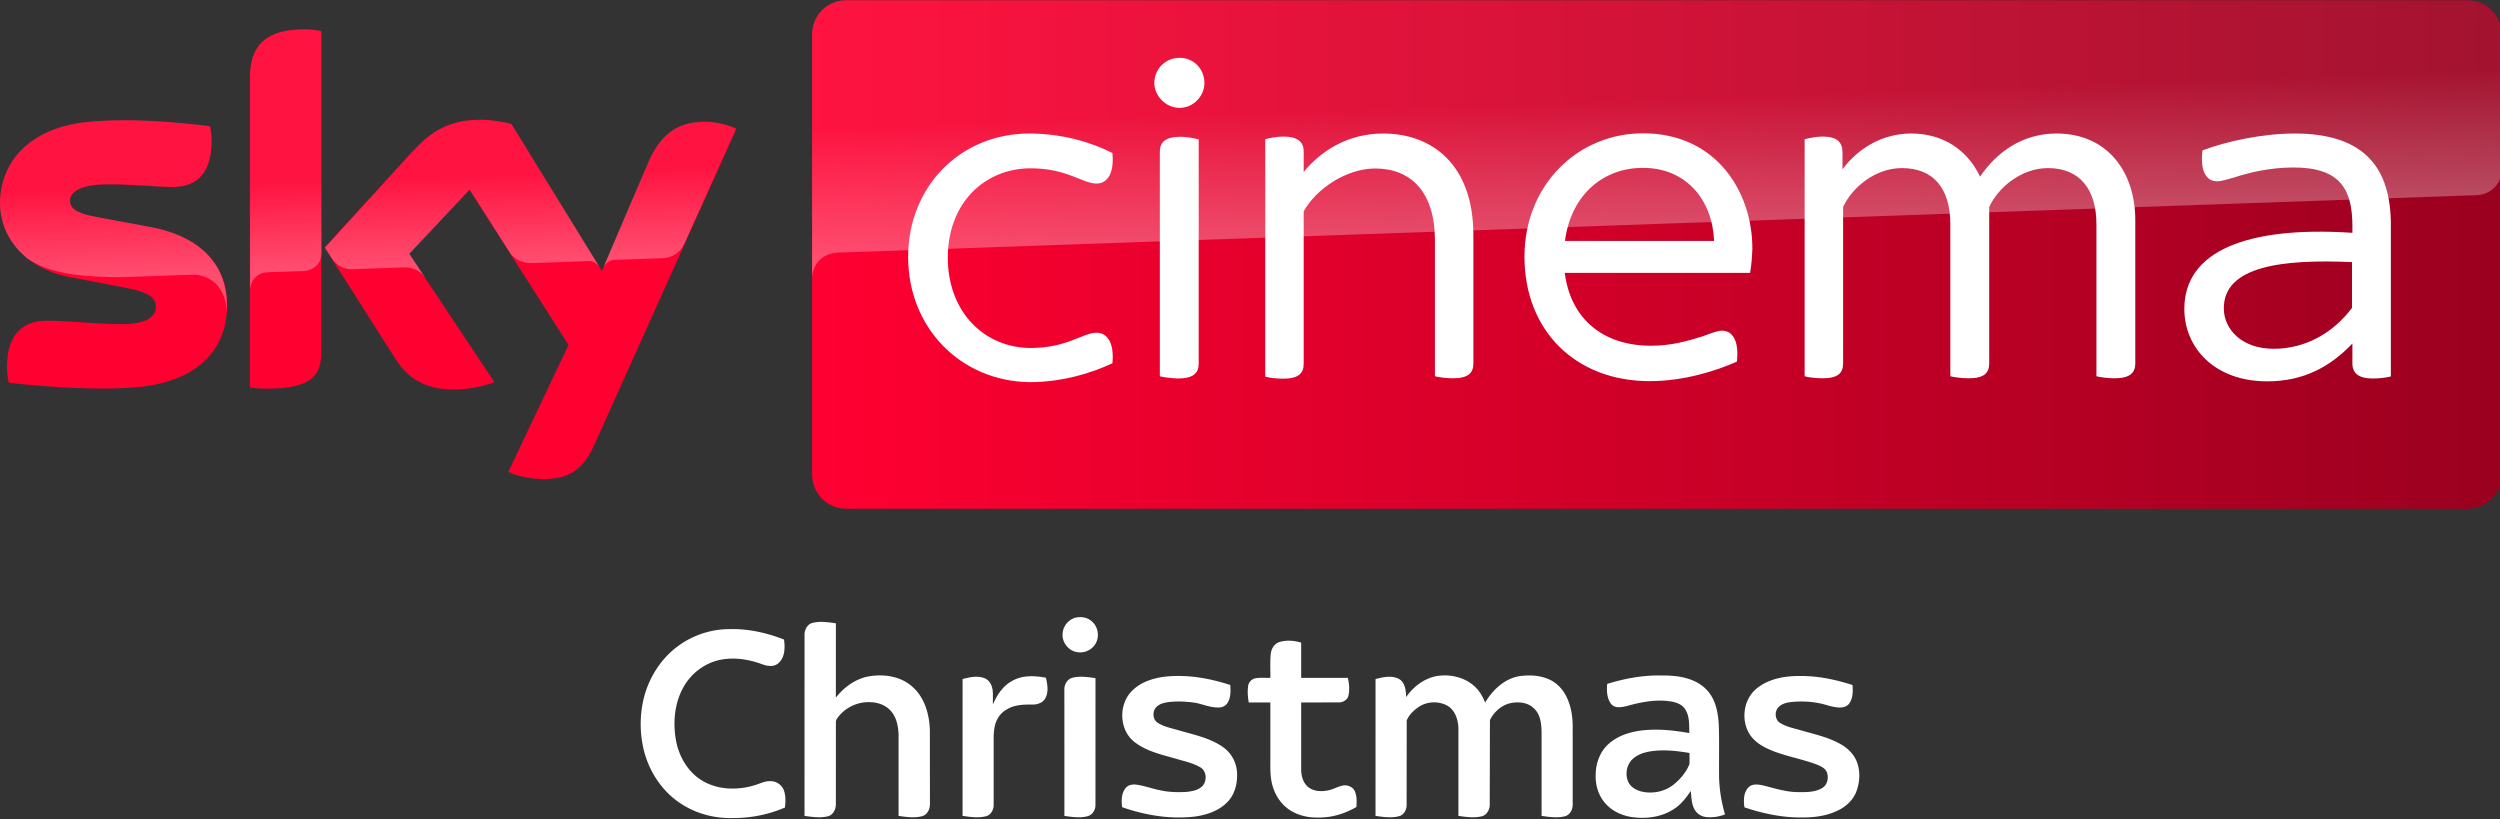 <svg xmlns="http://www.w3.org/2000/svg" viewBox="0 0 801.08 262.5" ><rect x="0" y="0" width="801.08" height="262.5" fill="#333333" stroke="none"/><g transform="matrix(.652 0 0 .652 -9.838 -107.441)"><path d="M126.7 314.7c0 21.5-14 37.1-42.6 40.2-20.6 2.2-50.5-.4-64.7-2-.5-2.3-.9-5.2-.9-7.5 0-18.7 10.1-23 19.6-23 9.9 0 25.5 1.7 37 1.7 12.8 0 16.6-4.3 16.6-8.4 0-5.4-5.1-7.6-15-9.5L49.6 301c-22.5-4.3-34.5-19.8-34.5-36.3 0-20 14.2-36.8 42.2-39.9 21.1-2.3 46.9.3 61 2 .5 2.4.8 4.7.8 7.2 0 18.7-9.9 22.7-19.4 22.7-7.3 0-18.6-1.3-31.6-1.3-13.2 0-18.6 3.6-18.6 8 0 4.7 5.2 6.6 13.4 8.1l25.8 4.8c26.6 4.9 38 19.9 38 38.4m46.3 23c0 11.5-4.5 18.1-27 18.1-3 0-5.6-.2-8.1-.6V202.9c0-11.6 3.9-23.7 26.6-23.7 2.9 0 5.8.3 8.5.9zm91.9 59c3 1.5 9 3.4 16.6 3.5 13.1.3 20.2-4.7 25.5-16.4l70-155.7c-2.9-1.5-9.3-3.3-14.5-3.4-9-.2-21.1 1.6-28.8 20L310.9 298l-44.5-72.3c-2.9-.9-9.9-2.1-15-2.1-15.8 0-24.5 5.8-33.6 15.6l-43.2 47.2 34.8 54.7c6.4 10 14.9 15.1 28.6 15.1 9 0 16.5-2.1 20-3.7l-41.9-63 29.7-31.5 48.7 76.3z" fill="#ff0031"/><linearGradient id="A" x1="414.37" x2="1244.631" y1="289.839" y2="289.839" gradientUnits="userSpaceOnUse"><stop stop-color="#ff0031" offset="0"/><stop stop-color="#9b001f" offset="1"/></linearGradient><path d="M1228 164.9H430.9c-9.2 0-16.7 7.5-16.7 16.7v216.5c0 9.2 7.5 16.7 16.7 16.7h797c9.2 0 16.7-7.5 16.7-16.7V181.5c-.1-9.2-7.4-16.6-16.6-16.6" fill="url(#A)"/><linearGradient id="B" x1="197.483" x2="194.588" y1="295.135" y2="212.243" gradientUnits="userSpaceOnUse"><stop stop-color="#fff" offset="0"/><stop stop-color="#fff" stop-opacity=".25" offset=".515"/></linearGradient><path d="M138 202.9v104.5c0-4.2 3.2-8.6 8.6-8.8l17.6-.6c3.5-.1 8.8-2.5 8.9-8.9v-109c-2.7-.6-5.6-.9-8.5-.9-22.7.1-26.6 12.1-26.6 23.7m80 36.4l-43.2 47.2 3.5 5.4c1.5 2 4.4 5.4 10.2 5.2l24.6-.9c5.4-.2 8.8 2.1 10.9 4.9l-7.7-11.6L246 258l19.9 31.3c3.6 4.7 9 4.8 10.2 4.8 1 0 27.2-.9 28.3-1 1.8-.1 3.9.9 5.5 3.2l-43.3-70.4c-2.9-.9-9.9-2.1-15-2.1-15.8-.1-24.5 5.6-33.6 15.5M57.3 224.8c-28 3.1-42.2 19.8-42.2 39.9 0 10.3 4.7 20.2 13.7 27.3 6.8 4.5 13.8 6.2 20.7 7.4 5.7 1 19 1.9 28.9 1.5l30.8-1.1c11.6-.4 17.8 9.5 17.2 19.4v-.5c.1-1.3.2-2.6.2-3.9 0-18.5-11.4-33.6-37.9-38.5l-25.8-4.8c-8.3-1.4-13.4-3.4-13.4-8.1 0-4.4 5.5-8.1 18.6-8.1 13 0 24.3 1.3 31.6 1.3 9.5 0 19.4-4 19.4-22.7 0-2.5-.3-4.8-.8-7.2-10.1-1.2-26.3-2.9-42.4-2.9-6.3.1-12.6.4-18.6 1m276.2 19.9l-22.1 52.1c0-.1 1.4-4.1 5.7-4.3l23.4-.8c7.1-.3 9.9-5.1 10.7-6.7l25.6-57.1c-2.9-1.5-9.3-3.3-14.5-3.4h-1.1c-8.9.1-20.3 2.5-27.7 20.2" fill="url(#B)" opacity=".3" enable-background="new"/><linearGradient id="C" x1="830.555" x2="826.25" y1="276.73" y2="153.473" gradientUnits="userSpaceOnUse"><stop stop-color="#fff" offset="0"/><stop stop-color="#fff" stop-opacity=".25" offset=".515"/></linearGradient><path d="M430.9 164.9c-9.2 0-16.7 7.5-16.7 16.7v120.2c0-1.8.7-11.7 12-12.8 0 0 .6-.1 1.6-.1l804.4-28.2c6.3-.2 12.4-4.9 12.4-12.7v-66.3c0-9.2-7.5-16.7-16.7-16.7z" fill="url(#C)" opacity=".3" enable-background="new"/><g fill="#fff"><path d="M1190.1 275.3v74.5c-2 .5-5.4 1-8.8 1-7 0-10.1-2.5-10.1-7.4v-9.8c-11.1 11.7-24.3 18.6-41.8 18.6-26.3 0-40.8-16.8-40.8-35.6 0-28.4 30.7-40.8 82.6-37.4V276c0-18.1-5.9-28.9-28.9-28.9-11.9 0-22.2 2.6-29.2 4.9-3.6 1-6.4 1.9-8.3 1.9-5.4 0-8.5-4.9-7.3-15.2 11.7-4.4 29.2-8.3 45.6-8.3 34.3.1 47 17.2 47 44.9m-19.1 40.8v-22.5c-33.8-1.5-63 1.8-63 22.7 0 10.3 8.8 19.9 24.5 19.9 16 0 29.5-8.1 38.5-20.1m-709.6-25c0-34.8 25.8-60.7 59.6-60.7 16.2 0 30.7 4.4 40.8 9.6 1 10.6-2.9 15-7.8 15-6.9 0-14.5-7.5-32.3-7.5-22.5 0-40.8 16.8-40.8 43.9s18.3 44.4 40.8 44.4c17.8 0 25.5-7.5 32.3-7.5 4.9 0 8.8 4.4 7.8 15-10.3 4.9-24.8 9.3-40.8 9.3-33.8-.5-59.6-26.7-59.6-61.5m413.8 7.8h-91.1c2.9 22.7 18.9 35.8 42.4 35.8 10.1 0 17.8-2.3 25.3-4.6 4.9-1.8 7.5-2.8 9.6-2.8 4.9 0 8.5 4.6 7.3 15.2-10.3 4.6-26.1 9.6-42.9 9.6-36.4 0-61.5-24.8-61.5-61.2 0-35.1 26.1-60.6 58.3-60.6 35.9 0 53.7 28.7 53.7 56.6-.1 3.7-.4 7.6-1.1 12m-91-15.7h73.3c-.8-20.1-13.7-35.9-34.8-35.9-18.8-.2-35.4 12.4-38.5 35.9m-201.8-77.6c0-7.2 5.7-12.4 12.4-12.4 6.9 0 12.2 5.4 12.2 12.4 0 6.4-5.4 12.2-12.2 12.2s-12.4-5.9-12.4-12.2m2.7 144.1V239.3c0-4.4 2.4-7.3 10.3-7.3 3.1 0 6.9.8 8.8 1.3v110.2c0 4.6-2.6 7.3-10.3 7.3-3.2-.1-6.9-.6-8.8-1.1"/><path d="M1064.5 272.9v70.5c0 4.6-2.6 7.3-10.3 7.3-3.1 0-6.9-.5-8.8-1V275c0-17.3-8.3-27.6-23.8-27.6-13.2 0-24.5 9.6-28.9 19.1v76.9c0 4.6-2.4 7.3-10.1 7.3-3.4 0-7-.5-9-1V275c0-17.3-8-27.6-23.8-27.6-13.2 0-24.5 9.6-28.9 19.1v76.9c0 4.6-2.4 7.3-10.1 7.3-3.4 0-7.2-.5-8.8-1V233.2c2-.5 5.7-1.3 8.8-1.3 7.3 0 9.8 2.9 9.8 7.8v8.3c7.5-10.1 19.4-17.6 33.8-17.6 15.5 0 27.6 8 33.8 21.2 8-11.7 20.4-21.2 37.7-21.2 25.2.1 38.6 19.2 38.6 42.5m-325.3 7.5v63c0 4.6-2.4 7.3-10.1 7.3-3.1 0-6.9-.5-8.8-1V283c0-24-11.9-35.4-29.4-35.4-13.9 0-28.9 9.8-35.1 21.1v74.9c0 4.6-2.5 7.3-10.1 7.3-3.4 0-7-.5-8.8-1V233.2c1.8-.5 5.4-1.3 8.8-1.3 7.5 0 10.1 2.9 10.1 7.3v10.1c8.5-10.3 21.5-18.9 39.2-18.9 24.1.1 44.2 15.4 44.2 50"/></g></g><path d="M344.133 198.068c1.889-.614 4.161-.372 5.672 1.006 2.271 1.826 2.67 5.512.833 7.777-1.222 1.607-3.331 2.444-5.319 2.138-2.889-.322-5.174-3.224-4.812-6.11.146-2.135 1.65-4.044 3.626-4.812zm-83.816 1.541c2.464-.648 5.047-.226 7.528.123l-.01 23.802c2.63-3.34 6.319-6.053 10.57-6.807 4.715-.804 9.982-.09 13.711 3.115 4.137 3.463 5.725 9.052 5.844 14.272l.02 23.517c.043 1.65-.85 3.46-2.543 3.905-2.454.657-5.034.252-7.505-.099l-.003-26.044c-.093-2.666-.648-5.509-2.461-7.568-1.634-1.876-4.144-2.766-6.585-2.823-3.839-.206-7.727 1.544-10.138 4.536-.388.551-.923 1.109-.896 1.83l-.013 26.286c.017 1.664-.866 3.527-2.613 3.925-2.437.584-4.981.209-7.428-.146l.003-57.932c-.043-1.634.823-3.46 2.52-3.892zm-42.64 7.123a27.87 27.87 0 0 1 16.378-5.144c5.881-.116 11.708 1.209 17.164 3.337.369 2.597.332 5.758-1.833 7.604-1.508 1.335-3.683.896-5.386.236-4.207-1.524-8.81-2.231-13.236-1.331-4.994 1.029-9.401 4.397-11.822 8.869-2.816 5.064-3.337 11.141-2.364 16.779.9 5.058 3.6 9.959 7.989 12.784 5.021 3.244 11.506 3.47 17.115 1.777 1.763-.478 3.443-1.481 5.33-1.325 1.886.003 3.646 1.315 4.231 3.098.564 1.717.478 3.57.282 5.343a41.52 41.52 0 0 1-16.467 3.364c-5.662.189-11.4-1.205-16.225-4.204-6.137-3.712-10.487-9.992-12.356-16.869-1.434-5.353-1.548-11.061-.388-16.477 1.561-7.066 5.629-13.661 11.589-17.842zm192.268-.993c2.258-.717 4.742-.488 6.99.179l.007 11.284 14.94.007c.445 1.866.631 3.855.186 5.738-.329 1.345-1.727 2.132-3.042 2.125l-12.084.02-.003 21.591c.026 1.992.614 4.137 2.195 5.466 1.703 1.428 4.114 1.544 6.213 1.156 1.624-.262 3.058-1.135 4.642-1.541 1.544-.395 3.43.229 4.118 1.747.724 1.581.631 3.384.525 5.077-3.636 2.099-7.767 3.397-11.988 3.37-3.992.146-8.172-.98-11.111-3.789-2.089-1.992-3.46-4.666-4.041-7.478-.442-2.079-.448-4.214-.431-6.329v-19.27c-2.308-.003-4.616.003-6.92-.003-.319-1.733-.435-3.52-.206-5.27a2.98 2.98 0 0 1 2.5-2.51c1.531-.206 3.082-.07 4.626-.103.05-2.484-.113-4.974.103-7.448.126-1.703 1.066-3.48 2.783-4.018zm50.148 10.941c4.065-.734 8.497.106 11.772 2.703 1.883 1.468 3.165 3.56 4.021 5.762 2.384-4.051 6.153-7.641 10.928-8.478 3.307-.468 6.837-.306 9.882 1.182 2.228 1.069 3.985 2.969 5.114 5.147 1.518 2.875 2.069 6.167 2.128 9.394l.005 25.247c.076 1.664-.833 3.546-2.573 3.938-2.427.594-4.961.216-7.395-.136l-.005-26.734c-.036-2.643-.302-5.602-2.288-7.564-1.684-1.78-4.283-2.291-6.635-1.999-3.314.306-6.197 2.676-7.624 5.602l-.067 27.146c-.005 1.6-.956 3.301-2.6 3.686-2.437.591-4.984.213-7.431-.143l.005-27.704c-.005-2.859-.943-6.067-3.546-7.604-2.872-1.594-6.681-1.388-9.358.518-1.518 1.079-2.965 2.457-3.666 4.21l-.036 27.116c.017 1.557-.92 3.228-2.517 3.593-2.44.611-4.998.229-7.445-.129l.007-43.842c2.457-.657 5.286-1.275 7.638.036 1.896 1.225 2.108 3.702 2.158 5.751 2.241-3.258 5.618-5.871 9.53-6.698zm54.9 2.467c5.682-1.763 11.619-2.853 17.583-2.693 4.908-.063 10.321.714 13.996 4.27 3.201 3.101 4.031 7.741 4.201 12.011.169 5.539.004 11.081.086 16.617.126 3.932.777 7.84 1.893 11.609-1.959.76-4.101 1.083-6.193.827a4.786 4.786 0 0 1-3.62-2.504c-.963-1.787-.943-3.872-1.162-5.834-1.464 2.179-3.108 4.32-5.349 5.748-3.925 2.633-8.883 3.264-13.492 2.627-3.115-.472-6.186-1.826-8.331-4.181-2.328-2.464-3.42-5.927-3.291-9.281-.03-3.815 1.431-7.744 4.406-10.228 3.643-3.071 8.524-4.121 13.176-4.294 4.158-.17 8.315.339 12.403 1.059-.056-2.633.156-5.549-1.441-7.817-1.209-1.687-3.387-2.212-5.333-2.437-4.463-.511-8.929.382-13.209 1.587-1.607.375-3.689.823-4.958-.545-1.494-1.8-1.554-4.324-1.365-6.542m13.548 21.667c-1.959.345-3.932 1.053-5.413 2.421-1.926 1.83-2.464 4.908-1.382 7.312.82 1.733 2.647 2.723 4.449 3.135 3.314.704 6.95.026 9.699-1.983 2.318-1.76 4.304-4.061 5.429-6.757.133-1.215.02-2.444.047-3.663-4.224-.714-8.574-1.195-12.831-.465zm-220.098-23.227c2.278-.601 4.785-1.159 7.06-.256 1.657.641 2.454 2.461 2.603 4.124.106 1.428.01 2.862.053 4.29 1.298-3.042 3.231-6.007 6.236-7.591 3.254-1.856 7.192-1.66 10.752-.986.491 2.149.923 4.566-.196 6.595-.827 1.501-2.65 2.062-4.267 1.996-2.75-.023-5.668.08-8.079 1.564-1.78.973-3.071 2.693-3.646 4.626-.634 2.079-.561 4.28-.561 6.429l-.003 19.615c.007 1.511-.883 3.148-2.427 3.54-2.457.664-5.054.252-7.531-.096zm35.232-.418c2.407-.591 4.931-.226 7.352.133l-.007 40.648c.017 1.548-.946 3.181-2.507 3.583-2.431.667-4.994.249-7.448-.09l-.007-40.353c-.103-1.69.903-3.497 2.617-3.922zm29.574-.335c7.08-.774 14.236.465 20.963 2.663.146 1.946.206 4.088-.91 5.784-.598.946-1.714 1.461-2.816 1.404-2.886.126-5.509-1.302-8.335-1.607-2.593-.312-5.23-.428-7.827-.09-1.335.183-2.733.541-3.723 1.511-1.415 1.352-1.335 4.061.392 5.12 2.065 1.328 4.543 1.737 6.86 2.44 4.759 1.401 9.809 2.384 13.95 5.276 2.627 1.793 4.343 4.802 4.556 7.976.276 3.543-.644 7.422-3.301 9.935-2.763 2.723-6.661 3.948-10.427 4.436-7.787.883-15.697-.465-23.055-3.022-.286-2.089-.279-4.483 1.146-6.189.847-1.029 2.291-1.215 3.536-1.019 2.7.375 5.257 1.395 7.936 1.866 2.607.548 5.29.581 7.943.442 1.833-.192 3.842-.545 5.194-1.913 1.481-1.677 1.342-4.798-.714-5.967-2.504-1.464-5.393-2.019-8.139-2.846-4.546-1.298-9.374-2.384-13.137-5.413-4.875-3.965-4.951-12.233-.392-16.464 2.75-2.653 6.578-3.862 10.297-4.327zm189.715 3.726c3.842-3.092 8.966-3.992 13.781-3.941 5.735-.066 11.413 1.116 16.846 2.886.179 2.165.192 4.722-1.445 6.376-1.71 1.401-4.124.707-6.08.282-3.825-1.265-7.916-1.614-11.918-1.232-1.441.163-2.975.472-4.074 1.481-1.548 1.345-1.454 4.247.395 5.286 2.009 1.245 4.38 1.66 6.615 2.328 4.337 1.268 8.856 2.192 12.804 4.486 2.285 1.288 4.254 3.274 5.17 5.768 1.109 3.045.88 6.479-.265 9.477-1.083 2.696-3.351 4.785-5.961 5.984-4.449 2.175-9.547 2.378-14.405 2.138-5.273-.315-10.47-1.481-15.457-3.185-.295-2.135-.342-4.656 1.245-6.329 1.268-1.375 3.321-.996 4.951-.638 3.586.903 7.162 2.069 10.902 2.092 2.65.023 5.512.1 7.86-1.335 1.627-.983 2.069-3.174 1.504-4.888-.545-1.524-2.168-2.158-3.543-2.716-4.184-1.518-8.577-2.371-12.774-3.852-2.859-1.062-5.795-2.391-7.777-4.798-3.716-4.526-2.982-12.017 1.627-15.67z" fill="#fff"/></svg>